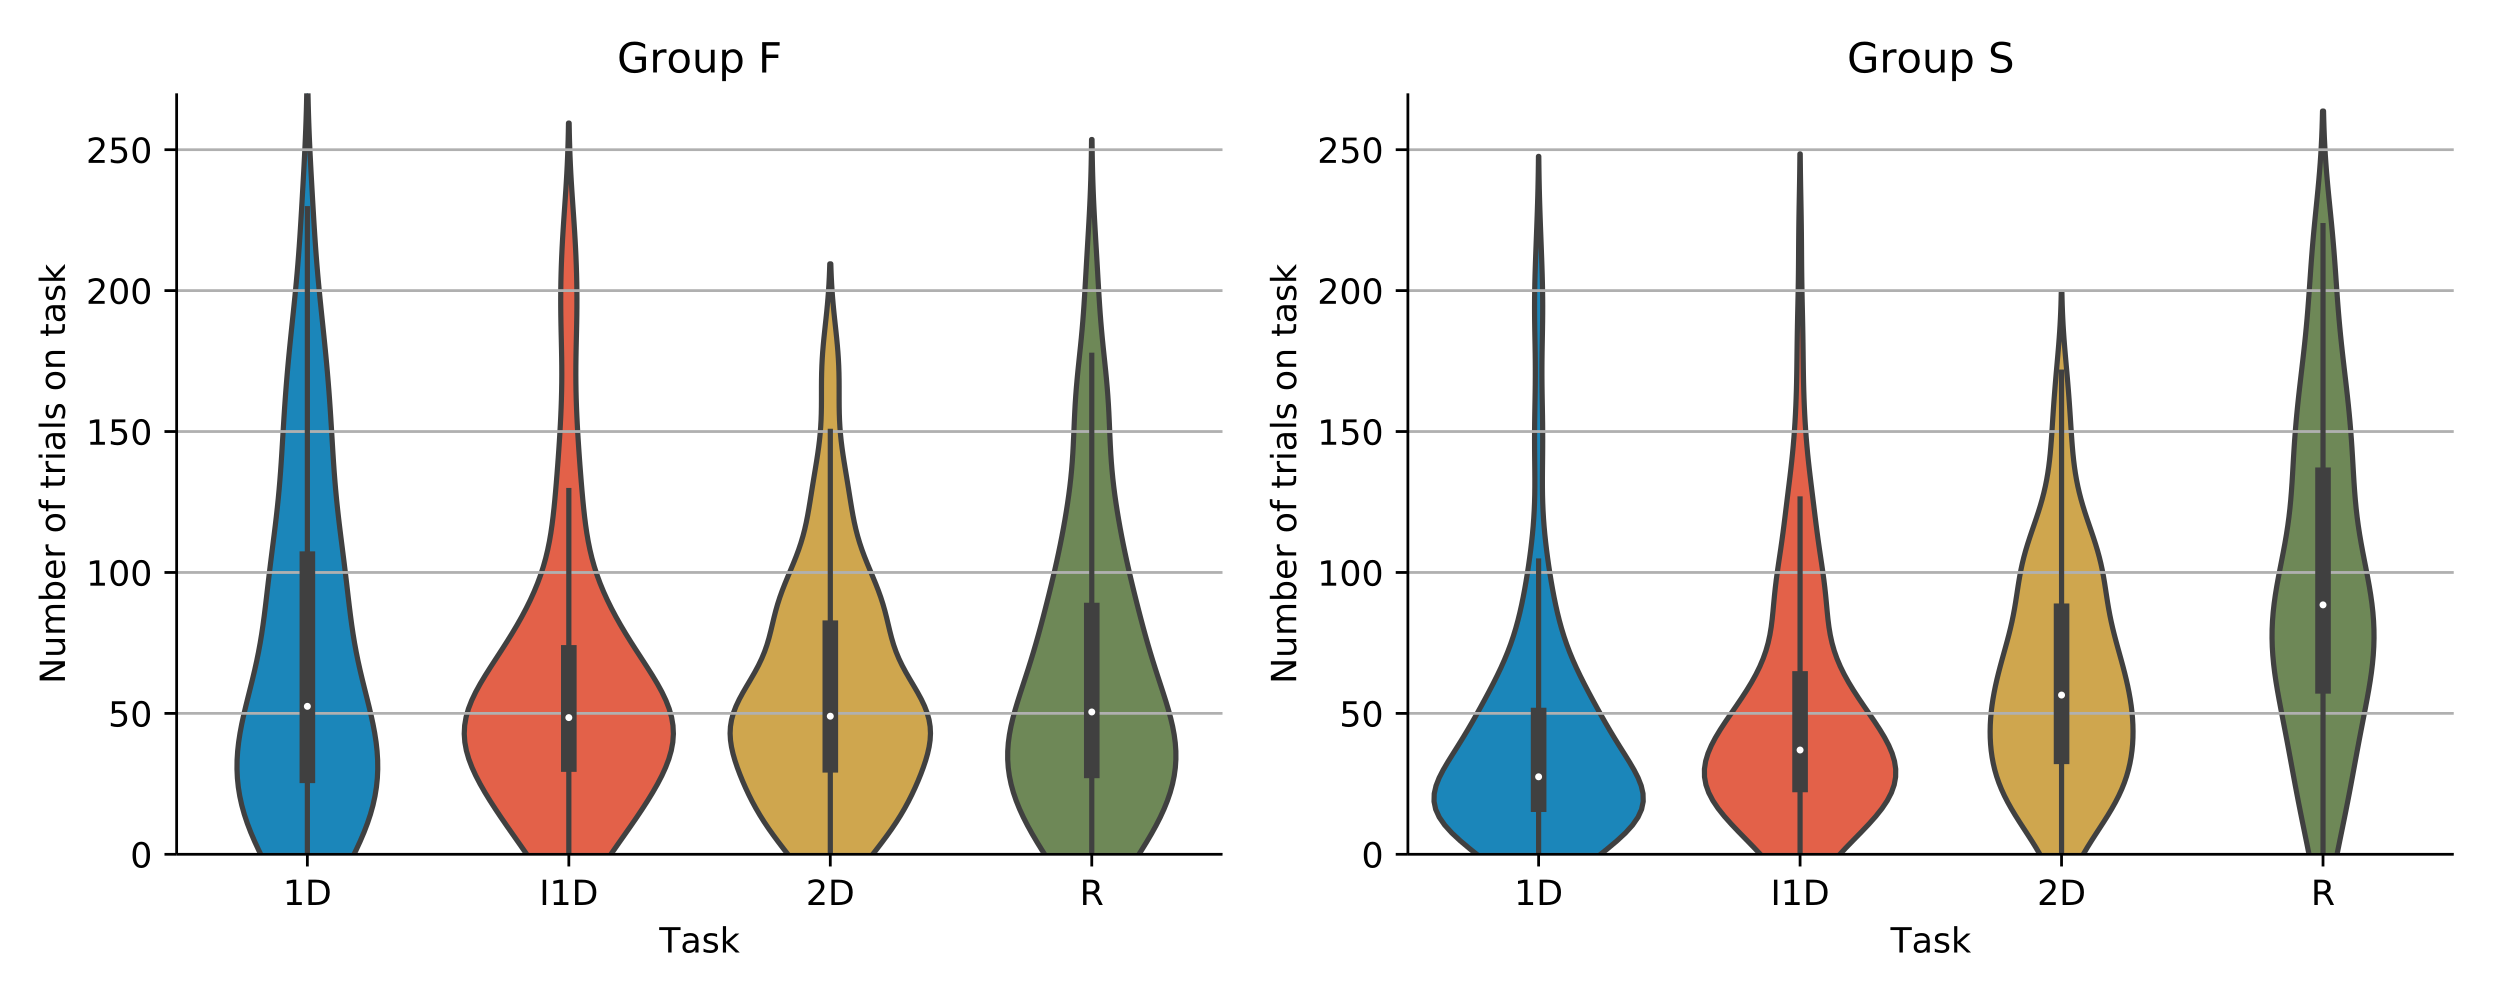 <?xml version="1.0" encoding="UTF-8"?>
<!DOCTYPE svg  PUBLIC '-//W3C//DTD SVG 1.1//EN'  'http://www.w3.org/Graphics/SVG/1.1/DTD/svg11.dtd'>
<!-- Created with matplotlib (http://matplotlib.org/) -->
<svg width="720pt" height="288pt" version="1.1" viewBox="0 0 720 288" xmlns="http://www.w3.org/2000/svg" xmlns:xlink="http://www.w3.org/1999/xlink">
 <defs>
  <style type="text/css">*{stroke-linecap:butt;stroke-linejoin:round;}</style>
 </defs>
 <g id="figure_1">
  <g id="patch_1">
   <path d="m0 288h720v-288h-720z" fill="#fff"/>
  </g>
  <g id="axes_1">
   <g id="patch_2">
    <path d="m50.87 246.04h301.21v-219.16h-301.21z" fill="#fff"/>
   </g>
   <g id="PolyCollection_1">
    <defs>
     <path id="m4171626a55" d="m89.394-6.753h-1.746l-0.322-2.597-0.41-2.597-0.509-2.597-0.619-2.597-0.736-2.597-0.856-2.597-0.973-2.597-1.082-2.597-1.175-2.597-1.249-2.597-1.298-2.597-1.318-2.597-1.309-2.597-1.269-2.597-1.201-2.597-1.109-2.597-0.995-2.597-0.865-2.597-0.723-2.597-0.573-2.597-0.42-2.597-0.267-2.597-0.117-2.597 0.027-2.597 0.163-2.597 0.287-2.597 0.397-2.597 0.489-2.597 0.563-2.597 0.615-2.597 0.645-2.597 0.654-2.597 0.643-2.597 0.616-2.597 0.576-2.597 0.528-2.597 0.478-2.597 0.428-2.597 0.385-2.597 0.349-2.597 0.324-2.597 0.309-2.597 0.303-2.597 0.305-2.597 0.311-2.597 0.319-2.597 0.326-2.597 0.329-2.597 0.328-2.597 0.321-2.597 0.307-2.597 0.289-2.597 0.268-2.597 0.244-2.597 0.221-2.597 0.2-2.597 0.182-2.597 0.168-2.597 0.159-2.597 0.156-2.597 0.157-2.597 0.162-2.597 0.17-2.597 0.18-2.597 0.193-2.597 0.206-2.597 0.219-2.597 0.232-2.597 0.244-2.597 0.255-2.597 0.263-2.597 0.269-2.597 0.271-2.597 0.271-2.597 0.266-2.597 0.258-2.597 0.247-2.597 0.234-2.597 0.219-2.597 0.204-2.597 0.191-2.597 0.178-2.597 0.168-2.597 0.161-2.597 0.155-2.597 0.152-2.597 0.149-2.597 0.147-2.597 0.144-2.597 0.14-2.597 0.134-2.597 0.126-2.597 0.116-2.597 0.105-2.597 0.093-2.597 0.08-2.597 0.068-2.597 0.056-2.597 0.045-2.597h0.259l0.045 2.597 0.056 2.597 0.068 2.597 0.08 2.597 0.093 2.597 0.105 2.597 0.116 2.597 0.126 2.597 0.134 2.597 0.14 2.597 0.144 2.597 0.147 2.597 0.149 2.597 0.152 2.597 0.155 2.597 0.161 2.597 0.168 2.597 0.178 2.597 0.191 2.597 0.204 2.597 0.219 2.597 0.234 2.597 0.247 2.597 0.258 2.597 0.266 2.597 0.271 2.597 0.271 2.597 0.269 2.597 0.263 2.597 0.255 2.597 0.244 2.597 0.232 2.597 0.219 2.597 0.206 2.597 0.193 2.597 0.18 2.597 0.17 2.597 0.162 2.597 0.157 2.597 0.156 2.597 0.159 2.597 0.168 2.597 0.182 2.597 0.2 2.597 0.221 2.597 0.244 2.597 0.268 2.597 0.289 2.597 0.307 2.597 0.321 2.597 0.328 2.597 0.329 2.597 0.326 2.597 0.319 2.597 0.311 2.597 0.305 2.597 0.303 2.597 0.309 2.597 0.324 2.597 0.349 2.597 0.385 2.597 0.428 2.597 0.478 2.597 0.528 2.597 0.576 2.597 0.616 2.597 0.643 2.597 0.654 2.597 0.645 2.597 0.615 2.597 0.563 2.597 0.489 2.597 0.397 2.597 0.287 2.597 0.163 2.597 0.027 2.597-0.117 2.597-0.267 2.597-0.42 2.597-0.573 2.597-0.723 2.597-0.865 2.597-0.995 2.597-1.109 2.597-1.201 2.597-1.269 2.597-1.309 2.597-1.318 2.597-1.298 2.597-1.249 2.597-1.175 2.597-1.082 2.597-0.973 2.597-0.856 2.597-0.736 2.597-0.619 2.597-0.509 2.597-0.41 2.597-0.322 2.597z" stroke="#404040" stroke-width="1.5"/>
    </defs>
    <g clip-path="url(#pb8ffdb7cc1)">
     <use y="288" fill="#1b86ba" stroke="#404040" stroke-width="1.5" xlink:href="#m4171626a55"/>
    </g>
   </g>
   <g id="PolyCollection_2">
    <defs>
     <path id="m201face6f2" d="m164.5-13.988h-1.35l-0.302-2.41-0.402-2.41-0.519-2.41-0.653-2.41-0.8-2.41-0.953-2.41-1.107-2.41-1.253-2.41-1.386-2.41-1.498-2.41-1.586-2.41-1.648-2.41-1.684-2.41-1.696-2.41-1.687-2.41-1.659-2.41-1.615-2.41-1.555-2.41-1.478-2.41-1.38-2.41-1.256-2.41-1.102-2.41-0.916-2.41-0.696-2.41-0.445-2.41-0.17-2.41 0.118-2.41 0.408-2.41 0.685-2.41 0.936-2.41 1.151-2.41 1.323-2.41 1.448-2.41 1.527-2.41 1.565-2.41 1.568-2.41 1.542-2.41 1.496-2.41 1.433-2.41 1.36-2.41 1.278-2.41 1.188-2.41 1.093-2.41 0.992-2.41 0.887-2.41 0.781-2.41 0.677-2.41 0.579-2.41 0.49-2.41 0.413-2.41 0.35-2.41 0.3-2.41 0.263-2.41 0.237-2.41 0.218-2.41 0.205-2.41 0.195-2.41 0.187-2.41 0.178-2.41 0.169-2.41 0.159-2.41 0.147-2.41 0.134-2.41 0.119-2.41 0.102-2.41 0.082-2.41 0.06-2.41 0.037-2.41 0.013-2.41-0.01-2.41-0.029-2.41-0.044-2.41-0.053-2.41-0.055-2.41-0.05-2.41-0.04-2.41-0.025-2.41-0.006-2.41 0.014-2.41 0.035-2.41 0.056-2.41 0.076-2.41 0.095-2.41 0.113-2.41 0.129-2.41 0.143-2.41 0.154-2.41 0.162-2.41 0.166-2.41 0.165-2.41 0.16-2.41 0.151-2.41 0.138-2.41 0.122-2.41 0.105-2.41 0.087-2.41 0.071-2.41 0.055-2.41 0.042-2.41h0.191l0.042 2.41 0.055 2.41 0.071 2.41 0.087 2.41 0.105 2.41 0.122 2.41 0.138 2.41 0.151 2.41 0.16 2.41 0.165 2.41 0.166 2.41 0.162 2.41 0.154 2.41 0.143 2.41 0.129 2.41 0.113 2.41 0.095 2.41 0.076 2.41 0.056 2.41 0.035 2.41 0.014 2.41-0.006 2.41-0.025 2.41-0.04 2.41-0.05 2.41-0.055 2.41-0.053 2.41-0.044 2.41-0.029 2.41-0.01 2.41 0.013 2.41 0.037 2.41 0.06 2.41 0.082 2.41 0.102 2.41 0.119 2.41 0.134 2.41 0.147 2.41 0.159 2.41 0.169 2.41 0.178 2.41 0.187 2.41 0.195 2.41 0.205 2.41 0.218 2.41 0.237 2.41 0.263 2.41 0.3 2.41 0.35 2.41 0.413 2.41 0.49 2.41 0.579 2.41 0.677 2.41 0.781 2.41 0.887 2.41 0.992 2.41 1.093 2.41 1.188 2.41 1.278 2.41 1.36 2.41 1.433 2.41 1.496 2.41 1.542 2.41 1.568 2.41 1.565 2.41 1.527 2.41 1.448 2.41 1.323 2.41 1.151 2.41 0.936 2.41 0.685 2.41 0.408 2.41 0.118 2.41-0.17 2.41-0.445 2.41-0.696 2.41-0.916 2.41-1.102 2.41-1.256 2.41-1.38 2.41-1.478 2.41-1.555 2.41-1.615 2.41-1.659 2.41-1.687 2.41-1.696 2.41-1.684 2.41-1.648 2.41-1.586 2.41-1.498 2.41-1.386 2.41-1.253 2.41-1.107 2.41-0.953 2.41-0.8 2.41-0.653 2.41-0.519 2.41-0.402 2.41-0.302 2.41z" stroke="#404040" stroke-width="1.5"/>
    </defs>
    <g clip-path="url(#pb8ffdb7cc1)">
     <use y="288" fill="#e36149" stroke="#404040" stroke-width="1.5" xlink:href="#m201face6f2"/>
    </g>
   </g>
   <g id="PolyCollection_3">
    <defs>
     <path id="m3c172a26b2" d="m239.81-17.993h-1.361l-0.29-1.96-0.382-1.96-0.49-1.96-0.612-1.96-0.746-1.96-0.886-1.96-1.027-1.96-1.16-1.96-1.28-1.96-1.38-1.96-1.454-1.96-1.498-1.96-1.513-1.96-1.498-1.96-1.456-1.96-1.394-1.96-1.317-1.96-1.232-1.96-1.146-1.96-1.062-1.96-0.986-1.96-0.918-1.96-0.856-1.96-0.797-1.96-0.734-1.96-0.658-1.96-0.563-1.96-0.442-1.96-0.291-1.96-0.109-1.96 0.097-1.96 0.318-1.96 0.541-1.96 0.75-1.96 0.927-1.96 1.061-1.96 1.14-1.96 1.162-1.96 1.128-1.96 1.049-1.96 0.937-1.96 0.811-1.96 0.687-1.96 0.581-1.96 0.506-1.96 0.468-1.96 0.468-1.96 0.501-1.96 0.559-1.96 0.631-1.96 0.703-1.96 0.765-1.96 0.808-1.96 0.825-1.96 0.816-1.96 0.781-1.96 0.726-1.96 0.657-1.96 0.582-1.96 0.508-1.96 0.442-1.96 0.388-1.96 0.349-1.96 0.325-1.96 0.314-1.96 0.313-1.96 0.318-1.96 0.323-1.96 0.324-1.96 0.318-1.96 0.302-1.96 0.277-1.96 0.242-1.96 0.2-1.96 0.155-1.96 0.11-1.96 0.069-1.96 0.036-1.96 0.012-1.96 9.26e-4 -1.96 0.002-1.96 0.014-1.96 0.036-1.96 0.065-1.96 0.098-1.96 0.131-1.96 0.162-1.96 0.186-1.96 0.204-1.96 0.212-1.96 0.212-1.96 0.204-1.96 0.189-1.96 0.17-1.96 0.147-1.96 0.124-1.96 0.101-1.96 0.08-1.96 0.062-1.96h0.297l0.062 1.96 0.08 1.96 0.101 1.96 0.124 1.96 0.147 1.96 0.17 1.96 0.189 1.96 0.204 1.96 0.212 1.96 0.212 1.96 0.204 1.96 0.186 1.96 0.162 1.96 0.131 1.96 0.098 1.96 0.065 1.96 0.036 1.96 0.014 1.96 0.002 1.96 9.26e-4 1.96 0.012 1.96 0.036 1.96 0.069 1.96 0.11 1.96 0.155 1.96 0.2 1.96 0.242 1.96 0.277 1.96 0.302 1.96 0.318 1.96 0.324 1.96 0.323 1.96 0.318 1.96 0.313 1.96 0.314 1.96 0.325 1.96 0.349 1.96 0.388 1.96 0.442 1.96 0.508 1.96 0.582 1.96 0.657 1.96 0.726 1.96 0.781 1.96 0.816 1.96 0.825 1.96 0.808 1.96 0.765 1.96 0.703 1.96 0.631 1.96 0.559 1.96 0.501 1.96 0.468 1.96 0.468 1.96 0.506 1.96 0.581 1.96 0.687 1.96 0.811 1.96 0.937 1.96 1.049 1.96 1.128 1.96 1.162 1.96 1.14 1.96 1.061 1.96 0.927 1.96 0.75 1.96 0.541 1.96 0.318 1.96 0.097 1.96-0.109 1.96-0.291 1.96-0.442 1.96-0.563 1.96-0.658 1.96-0.734 1.96-0.797 1.96-0.856 1.96-0.918 1.96-0.986 1.96-1.062 1.96-1.146 1.96-1.232 1.96-1.317 1.96-1.394 1.96-1.456 1.96-1.498 1.96-1.513 1.96-1.498 1.96-1.454 1.96-1.38 1.96-1.28 1.96-1.16 1.96-1.027 1.96-0.886 1.96-0.746 1.96-0.612 1.96-0.49 1.96-0.382 1.96-0.29 1.96z" stroke="#404040" stroke-width="1.5"/>
    </defs>
    <g clip-path="url(#pb8ffdb7cc1)">
     <use y="288" fill="#cfa64e" stroke="#404040" stroke-width="1.5" xlink:href="#m3c172a26b2"/>
    </g>
   </g>
   <g id="PolyCollection_4">
    <defs>
     <path id="me5f591a89c" d="m315.28-12.152h-1.708l-0.345-2.381-0.446-2.381-0.563-2.381-0.693-2.381-0.831-2.381-0.971-2.381-1.108-2.381-1.234-2.381-1.342-2.381-1.425-2.381-1.481-2.381-1.506-2.381-1.501-2.381-1.466-2.381-1.404-2.381-1.319-2.381-1.215-2.381-1.094-2.381-0.96-2.381-0.813-2.381-0.658-2.381-0.495-2.381-0.327-2.381-0.158-2.381 0.008-2.381 0.168-2.381 0.316-2.381 0.447-2.381 0.559-2.381 0.648-2.381 0.713-2.381 0.756-2.381 0.777-2.381 0.78-2.381 0.769-2.381 0.749-2.381 0.724-2.381 0.698-2.381 0.673-2.381 0.652-2.381 0.634-2.381 0.62-2.381 0.608-2.381 0.596-2.381 0.583-2.381 0.569-2.381 0.552-2.381 0.534-2.381 0.513-2.381 0.492-2.381 0.47-2.381 0.447-2.381 0.423-2.381 0.398-2.381 0.37-2.381 0.34-2.381 0.306-2.381 0.27-2.381 0.232-2.381 0.194-2.381 0.16-2.381 0.132-2.381 0.111-2.381 0.101-2.381 0.102-2.381 0.113-2.381 0.132-2.381 0.157-2.381 0.184-2.381 0.21-2.381 0.231-2.381 0.245-2.381 0.25-2.381 0.247-2.381 0.237-2.381 0.221-2.381 0.203-2.381 0.184-2.381 0.167-2.381 0.153-2.381 0.143-2.381 0.138-2.381 0.137-2.381 0.137-2.381 0.139-2.381 0.141-2.381 0.142-2.381 0.14-2.381 0.135-2.381 0.128-2.381 0.119-2.381 0.108-2.381 0.095-2.381 0.082-2.381 0.069-2.381 0.057-2.381 0.046-2.381 0.036-2.381 0.028-2.381h0.135l0.028 2.381 0.036 2.381 0.046 2.381 0.057 2.381 0.069 2.381 0.082 2.381 0.095 2.381 0.108 2.381 0.119 2.381 0.128 2.381 0.135 2.381 0.14 2.381 0.142 2.381 0.141 2.381 0.139 2.381 0.137 2.381 0.137 2.381 0.138 2.381 0.143 2.381 0.153 2.381 0.167 2.381 0.184 2.381 0.203 2.381 0.221 2.381 0.237 2.381 0.247 2.381 0.25 2.381 0.245 2.381 0.231 2.381 0.21 2.381 0.184 2.381 0.157 2.381 0.132 2.381 0.113 2.381 0.102 2.381 0.101 2.381 0.111 2.381 0.132 2.381 0.16 2.381 0.194 2.381 0.232 2.381 0.27 2.381 0.306 2.381 0.34 2.381 0.37 2.381 0.398 2.381 0.423 2.381 0.447 2.381 0.47 2.381 0.492 2.381 0.513 2.381 0.534 2.381 0.552 2.381 0.569 2.381 0.583 2.381 0.596 2.381 0.608 2.381 0.62 2.381 0.634 2.381 0.652 2.381 0.673 2.381 0.698 2.381 0.724 2.381 0.749 2.381 0.769 2.381 0.78 2.381 0.777 2.381 0.756 2.381 0.713 2.381 0.648 2.381 0.559 2.381 0.447 2.381 0.316 2.381 0.168 2.381 0.008 2.381-0.158 2.381-0.327 2.381-0.495 2.381-0.658 2.381-0.813 2.381-0.96 2.381-1.094 2.381-1.215 2.381-1.319 2.381-1.404 2.381-1.466 2.381-1.501 2.381-1.506 2.381-1.481 2.381-1.425 2.381-1.342 2.381-1.234 2.381-1.108 2.381-0.971 2.381-0.831 2.381-0.693 2.381-0.563 2.381-0.446 2.381-0.345 2.381z" stroke="#404040" stroke-width="1.5"/>
    </defs>
    <g clip-path="url(#pb8ffdb7cc1)">
     <use y="288" fill="#6e8857" stroke="#404040" stroke-width="1.5" xlink:href="#me5f591a89c"/>
    </g>
   </g>
   <g id="matplotlib.axis_1">
    <g id="xtick_1">
     <g id="line2d_1">
      <defs>
       <path id="mf5dca4b5ab" d="m0 0v3.5" stroke="#000" stroke-width=".8"/>
      </defs>
      <use x="88.521" y="246.04" stroke="#000000" stroke-width=".8" xlink:href="#mf5dca4b5ab"/>
     </g>
     <g id="text_1"><!-- 1D -->
      <defs>
       <path id="DejaVuSans-31" d="m12.406 8.297h16.109v55.625l-17.531-3.516v8.984l17.438 3.516h9.859v-64.609h16.109v-8.297h-41.984z"/>
       <path id="DejaVuSans-44" d="m19.672 64.797v-56.688h11.922q15.094 0 22.094 6.828 7 6.844 7 21.594 0 14.641-7 21.453t-22.094 6.812zm-9.859 8.109h20.266q21.188 0 31.094-8.812 9.922-8.812 9.922-27.562 0-18.859-9.969-27.703-9.953-8.828-31.047-8.828h-20.266z"/>
      </defs>
      <g transform="translate(81.49 260.64) scale(.1 -.1)">
       <use xlink:href="#DejaVuSans-31"/>
       <use x="63.623" xlink:href="#DejaVuSans-44"/>
      </g>
     </g>
    </g>
    <g id="xtick_2">
     <g id="line2d_2">
      <use x="163.824" y="246.04" stroke="#000000" stroke-width=".8" xlink:href="#mf5dca4b5ab"/>
     </g>
     <g id="text_2"><!-- I1D -->
      <defs>
       <path id="DejaVuSans-49" d="m9.812 72.906h9.859v-72.906h-9.859z"/>
      </defs>
      <g transform="translate(155.32 260.64) scale(.1 -.1)">
       <use xlink:href="#DejaVuSans-49"/>
       <use x="29.492" xlink:href="#DejaVuSans-31"/>
       <use x="93.115" xlink:href="#DejaVuSans-44"/>
      </g>
     </g>
    </g>
    <g id="xtick_3">
     <g id="line2d_3">
      <use x="239.126" y="246.04" stroke="#000000" stroke-width=".8" xlink:href="#mf5dca4b5ab"/>
     </g>
     <g id="text_3"><!-- 2D -->
      <defs>
       <path id="DejaVuSans-32" d="m19.188 8.297h34.422v-8.297h-46.281v8.297q5.609 5.812 15.297 15.594 9.703 9.797 12.188 12.641 4.734 5.312 6.609 9 1.891 3.688 1.891 7.25 0 5.812-4.078 9.469-4.078 3.672-10.625 3.672-4.641 0-9.797-1.609-5.141-1.609-11-4.891v9.969q5.953 2.391 11.125 3.609 5.188 1.219 9.484 1.219 11.328 0 18.062-5.672 6.734-5.656 6.734-15.125 0-4.5-1.688-8.531-1.672-4.016-6.125-9.484-1.219-1.422-7.766-8.188-6.531-6.766-18.453-18.922z"/>
      </defs>
      <g transform="translate(232.1 260.64) scale(.1 -.1)">
       <use xlink:href="#DejaVuSans-32"/>
       <use x="63.623" xlink:href="#DejaVuSans-44"/>
      </g>
     </g>
    </g>
    <g id="xtick_4">
     <g id="line2d_4">
      <use x="314.429" y="246.04" stroke="#000000" stroke-width=".8" xlink:href="#mf5dca4b5ab"/>
     </g>
     <g id="text_4"><!-- R -->
      <defs>
       <path id="DejaVuSans-52" d="m44.391 34.188q3.172-1.078 6.172-4.594t6.031-9.672l10.016-19.922h-10.609l-9.312 18.703q-3.625 7.328-7.016 9.719t-9.25 2.391h-10.75v-30.812h-9.859v72.906h22.266q12.5 0 18.656-5.234 6.156-5.219 6.156-15.766 0-6.891-3.203-11.438-3.203-4.531-9.297-6.281zm-24.719 30.609v-25.875h12.406q7.125 0 10.766 3.297t3.641 9.688-3.641 9.641-10.766 3.25z"/>
      </defs>
      <g transform="translate(310.95 260.64) scale(.1 -.1)">
       <use xlink:href="#DejaVuSans-52"/>
      </g>
     </g>
    </g>
    <g id="text_5"><!-- Task -->
     <defs>
      <path id="DejaVuSans-54" d="m-0.297 72.906h61.672v-8.312h-25.875v-64.594h-9.906v64.594h-25.891z"/>
      <path id="DejaVuSans-61" d="m34.281 27.484q-10.891 0-15.094-2.484t-4.203-8.5q0-4.781 3.156-7.594 3.156-2.797 8.562-2.797 7.484 0 12 5.297t4.516 14.078v2zm17.922 3.719v-31.203h-8.984v8.297q-3.078-4.969-7.672-7.344t-11.234-2.375q-8.391 0-13.359 4.719-4.953 4.719-4.953 12.625 0 9.219 6.172 13.906 6.188 4.688 18.438 4.688h12.609v0.891q0 6.203-4.078 9.594t-11.453 3.391q-4.688 0-9.141-1.125-4.438-1.125-8.531-3.375v8.312q4.922 1.906 9.562 2.844 4.641 0.953 9.031 0.953 11.875 0 17.734-6.156 5.859-6.141 5.859-18.641z"/>
      <path id="DejaVuSans-73" d="m44.281 53.078v-8.5q-3.797 1.953-7.906 2.922-4.094 0.984-8.5 0.984-6.688 0-10.031-2.047t-3.344-6.156q0-3.125 2.391-4.906t9.625-3.391l3.078-0.688q9.562-2.047 13.594-5.781t4.031-10.422q0-7.625-6.031-12.078-6.031-4.438-16.578-4.438-4.391 0-9.156 0.859t-10.031 2.562v9.281q4.984-2.594 9.812-3.891 4.828-1.281 9.578-1.281 6.344 0 9.75 2.172 3.422 2.172 3.422 6.125 0 3.656-2.469 5.609-2.453 1.953-10.812 3.766l-3.125 0.734q-8.344 1.75-12.062 5.391-3.703 3.641-3.703 9.984 0 7.719 5.469 11.906 5.469 4.203 15.531 4.203 4.969 0 9.359-0.734 4.406-0.719 8.109-2.188z"/>
      <path id="DejaVuSans-6b" d="m9.078 75.984h9.031v-44.875l26.812 23.578h11.469l-29-25.578 30.234-29.109h-11.719l-27.797 26.703v-26.703h-9.031z"/>
     </defs>
     <g transform="translate(189.87 274.32) scale(.1 -.1)">
      <use xlink:href="#DejaVuSans-54"/>
      <use x="60.834" xlink:href="#DejaVuSans-61"/>
      <use x="122.113" xlink:href="#DejaVuSans-73"/>
      <use x="174.213" xlink:href="#DejaVuSans-6b"/>
     </g>
    </g>
   </g>
   <g id="matplotlib.axis_2">
    <g id="ytick_1">
     <g id="line2d_5">
      <path d="m50.87 246.04h301.21" clip-path="url(#pb8ffdb7cc1)" fill="none" stroke="#b0b0b0" stroke-linecap="square" stroke-width=".8"/>
     </g>
     <g id="line2d_6">
      <defs>
       <path id="m88d2200ba4" d="m0 0h-3.5" stroke="#000" stroke-width=".8"/>
      </defs>
      <use x="50.87" y="246.04" stroke="#000000" stroke-width=".8" xlink:href="#m88d2200ba4"/>
     </g>
     <g id="text_6"><!-- 0 -->
      <defs>
       <path id="DejaVuSans-30" d="m31.781 66.406q-7.609 0-11.453-7.5-3.828-7.484-3.828-22.531 0-14.984 3.828-22.484 3.844-7.5 11.453-7.5 7.672 0 11.5 7.5 3.844 7.5 3.844 22.484 0 15.047-3.844 22.531-3.828 7.5-11.5 7.5zm0 7.812q12.266 0 18.734-9.703 6.469-9.688 6.469-28.141 0-18.406-6.469-28.109-6.469-9.688-18.734-9.688-12.25 0-18.719 9.688-6.469 9.703-6.469 28.109 0 18.453 6.469 28.141 6.469 9.703 18.719 9.703z"/>
      </defs>
      <g transform="translate(37.508 249.84) scale(.1 -.1)">
       <use xlink:href="#DejaVuSans-30"/>
      </g>
     </g>
    </g>
    <g id="ytick_2">
     <g id="line2d_7">
      <path d="m50.87 205.45h301.21" clip-path="url(#pb8ffdb7cc1)" fill="none" stroke="#b0b0b0" stroke-linecap="square" stroke-width=".8"/>
     </g>
     <g id="line2d_8">
      <use x="50.87" y="205.455" stroke="#000000" stroke-width=".8" xlink:href="#m88d2200ba4"/>
     </g>
     <g id="text_7"><!-- 50 -->
      <defs>
       <path id="DejaVuSans-35" d="m10.797 72.906h38.719v-8.312h-29.688v-17.859q2.141 0.734 4.281 1.094 2.156 0.359 4.312 0.359 12.203 0 19.328-6.688 7.141-6.688 7.141-18.109 0-11.766-7.328-18.297-7.328-6.516-20.656-6.516-4.594 0-9.359 0.781-4.75 0.781-9.828 2.344v9.922q4.391-2.391 9.078-3.562t9.906-1.172q8.453 0 13.375 4.438 4.938 4.438 4.938 12.062 0 7.609-4.938 12.047-4.922 4.453-13.375 4.453-3.953 0-7.891-0.875-3.922-0.875-8.016-2.734z"/>
      </defs>
      <g transform="translate(31.145 209.25) scale(.1 -.1)">
       <use xlink:href="#DejaVuSans-35"/>
       <use x="63.623" xlink:href="#DejaVuSans-30"/>
      </g>
     </g>
    </g>
    <g id="ytick_3">
     <g id="line2d_9">
      <path d="m50.87 164.87h301.21" clip-path="url(#pb8ffdb7cc1)" fill="none" stroke="#b0b0b0" stroke-linecap="square" stroke-width=".8"/>
     </g>
     <g id="line2d_10">
      <use x="50.87" y="164.87" stroke="#000000" stroke-width=".8" xlink:href="#m88d2200ba4"/>
     </g>
     <g id="text_8"><!-- 100 -->
      <g transform="translate(24.782 168.67) scale(.1 -.1)">
       <use xlink:href="#DejaVuSans-31"/>
       <use x="63.623" xlink:href="#DejaVuSans-30"/>
       <use x="127.246" xlink:href="#DejaVuSans-30"/>
      </g>
     </g>
    </g>
    <g id="ytick_4">
     <g id="line2d_11">
      <path d="m50.87 124.28h301.21" clip-path="url(#pb8ffdb7cc1)" fill="none" stroke="#b0b0b0" stroke-linecap="square" stroke-width=".8"/>
     </g>
     <g id="line2d_12">
      <use x="50.87" y="124.284" stroke="#000000" stroke-width=".8" xlink:href="#m88d2200ba4"/>
     </g>
     <g id="text_9"><!-- 150 -->
      <g transform="translate(24.782 128.08) scale(.1 -.1)">
       <use xlink:href="#DejaVuSans-31"/>
       <use x="63.623" xlink:href="#DejaVuSans-35"/>
       <use x="127.246" xlink:href="#DejaVuSans-30"/>
      </g>
     </g>
    </g>
    <g id="ytick_5">
     <g id="line2d_13">
      <path d="m50.87 83.699h301.21" clip-path="url(#pb8ffdb7cc1)" fill="none" stroke="#b0b0b0" stroke-linecap="square" stroke-width=".8"/>
     </g>
     <g id="line2d_14">
      <use x="50.87" y="83.699" stroke="#000000" stroke-width=".8" xlink:href="#m88d2200ba4"/>
     </g>
     <g id="text_10"><!-- 200 -->
      <g transform="translate(24.782 87.498) scale(.1 -.1)">
       <use xlink:href="#DejaVuSans-32"/>
       <use x="63.623" xlink:href="#DejaVuSans-30"/>
       <use x="127.246" xlink:href="#DejaVuSans-30"/>
      </g>
     </g>
    </g>
    <g id="ytick_6">
     <g id="line2d_15">
      <path d="m50.87 43.114h301.21" clip-path="url(#pb8ffdb7cc1)" fill="none" stroke="#b0b0b0" stroke-linecap="square" stroke-width=".8"/>
     </g>
     <g id="line2d_16">
      <use x="50.87" y="43.114" stroke="#000000" stroke-width=".8" xlink:href="#m88d2200ba4"/>
     </g>
     <g id="text_11"><!-- 250 -->
      <g transform="translate(24.782 46.913) scale(.1 -.1)">
       <use xlink:href="#DejaVuSans-32"/>
       <use x="63.623" xlink:href="#DejaVuSans-35"/>
       <use x="127.246" xlink:href="#DejaVuSans-30"/>
      </g>
     </g>
    </g>
    <g id="text_12"><!-- Number of trials on task -->
     <defs>
      <path id="DejaVuSans-4e" d="m9.812 72.906h13.281l32.328-60.984v60.984h9.562v-72.906h-13.281l-32.312 60.984v-60.984h-9.578z"/>
      <path id="DejaVuSans-75" d="m8.5 21.578v33.109h8.984v-32.766q0-7.766 3.016-11.656 3.031-3.875 9.094-3.875 7.266 0 11.484 4.641 4.234 4.641 4.234 12.656v31h8.984v-54.688h-8.984v8.406q-3.266-4.984-7.594-7.406-4.312-2.422-10.031-2.422-9.422 0-14.312 5.859-4.875 5.859-4.875 17.141zm22.609 34.422z"/>
      <path id="DejaVuSans-6d" d="m52 44.188q3.375 6.062 8.062 8.938t11.031 2.875q8.547 0 13.188-5.984 4.641-5.969 4.641-17v-33.016h-9.031v32.719q0 7.859-2.797 11.656-2.781 3.812-8.484 3.812-6.984 0-11.047-4.641-4.047-4.625-4.047-12.641v-30.906h-9.031v32.719q0 7.906-2.781 11.688t-8.594 3.781q-6.891 0-10.953-4.656-4.047-4.656-4.047-12.625v-30.906h-9.031v54.688h9.031v-8.5q3.078 5.031 7.375 7.422t10.203 2.391q5.969 0 10.141-3.031 4.172-3.016 6.172-8.781z"/>
      <path id="DejaVuSans-62" d="m48.688 27.297q0 9.906-4.078 15.547t-11.203 5.641q-7.141 0-11.219-5.641t-4.078-15.547 4.078-15.547 11.219-5.641q7.125 0 11.203 5.641t4.078 15.547zm-30.578 19.094q2.844 4.875 7.156 7.234 4.328 2.375 10.328 2.375 9.969 0 16.188-7.906 6.234-7.906 6.234-20.797t-6.234-20.812q-6.219-7.906-16.188-7.906-6 0-10.328 2.375-4.312 2.375-7.156 7.25v-8.203h-9.031v75.984h9.031z"/>
      <path id="DejaVuSans-65" d="m56.203 29.594v-4.391h-41.312q0.594-9.281 5.594-14.141t13.938-4.859q5.172 0 10.031 1.266t9.656 3.812v-8.5q-4.844-2.047-9.922-3.125t-10.297-1.078q-13.094 0-20.734 7.609-7.641 7.625-7.641 20.625 0 13.422 7.25 21.297 7.25 7.891 19.562 7.891 11.031 0 17.453-7.109 6.422-7.094 6.422-19.297zm-8.984 2.641q-0.094 7.359-4.125 11.75-4.031 4.406-10.672 4.406-7.516 0-12.031-4.25t-5.203-11.969z"/>
      <path id="DejaVuSans-72" d="m41.109 46.297q-1.516 0.875-3.297 1.281-1.781 0.422-3.922 0.422-7.625 0-11.703-4.953t-4.078-14.234v-28.812h-9.031v54.688h9.031v-8.5q2.844 4.984 7.375 7.391 4.547 2.422 11.047 2.422 0.922 0 2.047-0.125 1.125-0.109 2.484-0.359z"/>
      <path id="DejaVuSans-6f" d="m30.609 48.391q-7.219 0-11.422-5.641t-4.203-15.453 4.172-15.453q4.188-5.641 11.453-5.641 7.188 0 11.375 5.656 4.203 5.672 4.203 15.438 0 9.719-4.203 15.406-4.188 5.688-11.375 5.688zm0 7.609q11.719 0 18.406-7.625 6.703-7.609 6.703-21.078 0-13.422-6.703-21.078-6.688-7.641-18.406-7.641-11.766 0-18.438 7.641-6.656 7.656-6.656 21.078 0 13.469 6.656 21.078 6.672 7.625 18.438 7.625z"/>
      <path id="DejaVuSans-66" d="m37.109 75.984v-7.484h-8.594q-4.828 0-6.719-1.953-1.875-1.953-1.875-7.031v-4.828h14.797v-6.984h-14.797v-47.703h-9.031v47.703h-8.594v6.984h8.594v3.812q0 9.125 4.25 13.297 4.25 4.188 13.469 4.188z"/>
      <path id="DejaVuSans-74" d="m18.312 70.219v-15.531h18.5v-6.984h-18.5v-29.688q0-6.688 1.828-8.594t7.453-1.906h9.219v-7.516h-9.219q-10.406 0-14.359 3.875-3.953 3.891-3.953 14.141v29.688h-6.594v6.984h6.594v15.531z"/>
      <path id="DejaVuSans-69" d="m9.422 54.688h8.984v-54.688h-8.984zm0 21.297h8.984v-11.391h-8.984z"/>
      <path id="DejaVuSans-6c" d="m9.422 75.984h8.984v-75.984h-8.984z"/>
      <path id="DejaVuSans-6e" d="m54.891 33.016v-33.016h-8.984v32.719q0 7.766-3.031 11.609-3.031 3.859-9.078 3.859-7.281 0-11.484-4.641-4.203-4.625-4.203-12.641v-30.906h-9.031v54.688h9.031v-8.5q3.234 4.938 7.594 7.375 4.375 2.438 10.094 2.438 9.422 0 14.25-5.828 4.844-5.828 4.844-17.156z"/>
     </defs>
     <g transform="translate(18.703 196.94) rotate(-90) scale(.1 -.1)">
      <use xlink:href="#DejaVuSans-4e"/>
      <use x="74.805" xlink:href="#DejaVuSans-75"/>
      <use x="138.184" xlink:href="#DejaVuSans-6d"/>
      <use x="235.596" xlink:href="#DejaVuSans-62"/>
      <use x="299.072" xlink:href="#DejaVuSans-65"/>
      <use x="360.596" xlink:href="#DejaVuSans-72"/>
      <use x="401.709" xlink:href="#DejaVuSans-20"/>
      <use x="433.496" xlink:href="#DejaVuSans-6f"/>
      <use x="494.678" xlink:href="#DejaVuSans-66"/>
      <use x="529.883" xlink:href="#DejaVuSans-20"/>
      <use x="561.67" xlink:href="#DejaVuSans-74"/>
      <use x="600.879" xlink:href="#DejaVuSans-72"/>
      <use x="641.992" xlink:href="#DejaVuSans-69"/>
      <use x="669.775" xlink:href="#DejaVuSans-61"/>
      <use x="731.055" xlink:href="#DejaVuSans-6c"/>
      <use x="758.838" xlink:href="#DejaVuSans-73"/>
      <use x="810.938" xlink:href="#DejaVuSans-20"/>
      <use x="842.725" xlink:href="#DejaVuSans-6f"/>
      <use x="903.906" xlink:href="#DejaVuSans-6e"/>
      <use x="967.285" xlink:href="#DejaVuSans-20"/>
      <use x="999.072" xlink:href="#DejaVuSans-74"/>
      <use x="1038.281" xlink:href="#DejaVuSans-61"/>
      <use x="1099.561" xlink:href="#DejaVuSans-73"/>
      <use x="1151.66" xlink:href="#DejaVuSans-6b"/>
     </g>
    </g>
   </g>
   <g id="line2d_17">
    <path d="m88.521 246.04v-186.69" clip-path="url(#pb8ffdb7cc1)" fill="none" stroke="#404040" stroke-linecap="square" stroke-width="1.5"/>
   </g>
   <g id="line2d_18">
    <path d="m88.521 225.54v-66.763" clip-path="url(#pb8ffdb7cc1)" fill="none" stroke="#404040" stroke-linecap="square" stroke-width="4.5"/>
   </g>
   <g id="line2d_19">
    <path d="m163.82 246.04v-105.52" clip-path="url(#pb8ffdb7cc1)" fill="none" stroke="#404040" stroke-linecap="square" stroke-width="1.5"/>
   </g>
   <g id="line2d_20">
    <path d="m163.82 222.3v-36.527" clip-path="url(#pb8ffdb7cc1)" fill="none" stroke="#404040" stroke-linecap="square" stroke-width="4.5"/>
   </g>
   <g id="line2d_21">
    <path d="m239.13 246.04v-122.57" clip-path="url(#pb8ffdb7cc1)" fill="none" stroke="#404040" stroke-linecap="square" stroke-width="1.5"/>
   </g>
   <g id="line2d_22">
    <path d="m239.13 222.5v-43.832" clip-path="url(#pb8ffdb7cc1)" fill="none" stroke="#404040" stroke-linecap="square" stroke-width="4.5"/>
   </g>
   <g id="line2d_23">
    <path d="m314.43 246.04v-144.48" clip-path="url(#pb8ffdb7cc1)" fill="none" stroke="#404040" stroke-linecap="square" stroke-width="1.5"/>
   </g>
   <g id="line2d_24">
    <path d="m314.43 224.12v-50.529" clip-path="url(#pb8ffdb7cc1)" fill="none" stroke="#404040" stroke-linecap="square" stroke-width="4.5"/>
   </g>
   <g id="patch_3">
    <path d="m50.87 246.04v-219.16" fill="none" stroke="#000" stroke-linecap="square" stroke-width=".8"/>
   </g>
   <g id="patch_4">
    <path d="m50.87 246.04h301.21" fill="none" stroke="#000" stroke-linecap="square" stroke-width=".8"/>
   </g>
   <g id="PathCollection_1">
    <defs>
     <path id="mbeff64346b" d="m0 1.5c0.398 0 0.779-0.158 1.061-0.439 0.281-0.281 0.439-0.663 0.439-1.061s-0.158-0.779-0.439-1.061c-0.281-0.281-0.663-0.439-1.061-0.439s-0.779 0.158-1.061 0.439c-0.281 0.281-0.439 0.663-0.439 1.061s0.158 0.779 0.439 1.061c0.281 0.281 0.663 0.439 1.061 0.439z" stroke="#404040"/>
    </defs>
    <g clip-path="url(#pb8ffdb7cc1)">
     <use x="88.521" y="203.426" fill="#ffffff" stroke="#404040" xlink:href="#mbeff64346b"/>
    </g>
   </g>
   <g id="PathCollection_2">
    <g clip-path="url(#pb8ffdb7cc1)">
     <use x="163.824" y="206.672" fill="#ffffff" stroke="#404040" xlink:href="#mbeff64346b"/>
    </g>
   </g>
   <g id="PathCollection_3">
    <g clip-path="url(#pb8ffdb7cc1)">
     <use x="239.126" y="206.267" fill="#ffffff" stroke="#404040" xlink:href="#mbeff64346b"/>
    </g>
   </g>
   <g id="PathCollection_4">
    <g clip-path="url(#pb8ffdb7cc1)">
     <use x="314.429" y="205.049" fill="#ffffff" stroke="#404040" xlink:href="#mbeff64346b"/>
    </g>
   </g>
   <g id="text_13"><!-- Group F -->
    <defs>
     <path id="DejaVuSans-47" d="m59.516 10.406v19.578h-16.109v8.109h25.875v-31.312q-5.703-4.047-12.594-6.125-6.875-2.078-14.688-2.078-17.094 0-26.75 9.984-9.641 10-9.641 27.812 0 17.875 9.641 27.859 9.656 9.984 26.75 9.984 7.125 0 13.547-1.766 6.422-1.75 11.844-5.172v-10.5q-5.469 4.641-11.625 6.984t-12.938 2.344q-13.391 0-20.109-7.469-6.703-7.469-6.703-22.266 0-14.75 6.703-22.219 6.719-7.469 20.109-7.469 5.219 0 9.312 0.906 4.109 0.906 7.375 2.812z"/>
     <path id="DejaVuSans-70" d="m18.109 8.203v-29h-9.031v75.484h9.031v-8.297q2.844 4.875 7.156 7.234 4.328 2.375 10.328 2.375 9.969 0 16.188-7.906 6.234-7.906 6.234-20.797t-6.234-20.812q-6.219-7.906-16.188-7.906-6 0-10.328 2.375-4.312 2.375-7.156 7.25zm30.578 19.094q0 9.906-4.078 15.547t-11.203 5.641q-7.141 0-11.219-5.641t-4.078-15.547 4.078-15.547 11.219-5.641q7.125 0 11.203 5.641t4.078 15.547z"/>
     <path id="DejaVuSans-46" d="m9.812 72.906h41.891v-8.312h-32.031v-21.484h28.906v-8.297h-28.906v-34.812h-9.859z"/>
    </defs>
    <g transform="translate(177.72 20.88) scale(.12 -.12)">
     <use xlink:href="#DejaVuSans-47"/>
     <use x="77.49" xlink:href="#DejaVuSans-72"/>
     <use x="118.572" xlink:href="#DejaVuSans-6f"/>
     <use x="179.754" xlink:href="#DejaVuSans-75"/>
     <use x="243.133" xlink:href="#DejaVuSans-70"/>
     <use x="306.609" xlink:href="#DejaVuSans-20"/>
     <use x="338.396" xlink:href="#DejaVuSans-46"/>
    </g>
   </g>
  </g>
  <g id="axes_2">
   <g id="patch_5">
    <path d="m405.47 246.04h301.21v-219.16h-301.21z" fill="#fff"/>
   </g>
   <g id="PolyCollection_5">
    <defs>
     <path id="m6edf853149" d="m443.9-18.654h-1.548l-0.435-2.266-0.62-2.266-0.852-2.266-1.131-2.266-1.446-2.266-1.783-2.266-2.118-2.266-2.421-2.266-2.659-2.266-2.8-2.266-2.819-2.266-2.7-2.266-2.44-2.266-2.054-2.266-1.571-2.266-1.028-2.266-0.471-2.266 0.057-2.266 0.518-2.266 0.889-2.266 1.157-2.266 1.325-2.266 1.408-2.266 1.428-2.266 1.407-2.266 1.367-2.266 1.324-2.266 1.286-2.266 1.257-2.266 1.233-2.266 1.209-2.266 1.178-2.266 1.136-2.266 1.08-2.266 1.012-2.266 0.935-2.266 0.854-2.266 0.772-2.266 0.695-2.266 0.624-2.266 0.562-2.266 0.509-2.266 0.464-2.266 0.427-2.266 0.396-2.266 0.369-2.266 0.345-2.266 0.321-2.266 0.296-2.266 0.269-2.266 0.239-2.266 0.205-2.266 0.168-2.266 0.13-2.266 0.093-2.266 0.058-2.266 0.027-2.266 0.003-2.266-0.013-2.266-0.022-2.266-0.023-2.266-0.017-2.266-0.007-2.266 0.005-2.266 0.019-2.266 0.03-2.266 0.038-2.266 0.04-2.266 0.037-2.266 0.029-2.266 0.016-2.266 0.002-2.266-0.014-2.266-0.027-2.266-0.037-2.266-0.042-2.266-0.04-2.266-0.033-2.266-0.021-2.266-0.006-2.266 0.012-2.266 0.03-2.266 0.046-2.266 0.059-2.266 0.07-2.266 0.078-2.266 0.083-2.266 0.085-2.266 0.086-2.266 0.085-2.266 0.082-2.266 0.078-2.266 0.072-2.266 0.064-2.266 0.056-2.266 0.047-2.266 0.038-2.266 0.03-2.266 0.023-2.266h0.095l0.023 2.266 0.03 2.266 0.038 2.266 0.047 2.266 0.056 2.266 0.064 2.266 0.072 2.266 0.078 2.266 0.082 2.266 0.085 2.266 0.086 2.266 0.085 2.266 0.083 2.266 0.078 2.266 0.07 2.266 0.059 2.266 0.046 2.266 0.03 2.266 0.012 2.266-0.006 2.266-0.021 2.266-0.033 2.266-0.04 2.266-0.042 2.266-0.037 2.266-0.027 2.266-0.014 2.266 0.002 2.266 0.016 2.266 0.029 2.266 0.037 2.266 0.04 2.266 0.038 2.266 0.03 2.266 0.019 2.266 0.005 2.266-0.007 2.266-0.017 2.266-0.023 2.266-0.022 2.266-0.013 2.266 0.003 2.266 0.027 2.266 0.058 2.266 0.093 2.266 0.13 2.266 0.168 2.266 0.205 2.266 0.239 2.266 0.269 2.266 0.296 2.266 0.321 2.266 0.345 2.266 0.369 2.266 0.396 2.266 0.427 2.266 0.464 2.266 0.509 2.266 0.562 2.266 0.624 2.266 0.695 2.266 0.772 2.266 0.854 2.266 0.935 2.266 1.012 2.266 1.08 2.266 1.136 2.266 1.178 2.266 1.209 2.266 1.233 2.266 1.257 2.266 1.286 2.266 1.324 2.266 1.367 2.266 1.407 2.266 1.428 2.266 1.408 2.266 1.325 2.266 1.157 2.266 0.889 2.266 0.518 2.266 0.057 2.266-0.471 2.266-1.028 2.266-1.571 2.266-2.054 2.266-2.44 2.266-2.7 2.266-2.819 2.266-2.8 2.266-2.659 2.266-2.421 2.266-2.118 2.266-1.783 2.266-1.446 2.266-1.131 2.266-0.852 2.266-0.62 2.266-0.435 2.266z" stroke="#404040" stroke-width="1.5"/>
    </defs>
    <g clip-path="url(#p378e85a190)">
     <use y="288" fill="#1b86ba" stroke="#404040" stroke-width="1.5" xlink:href="#m6edf853149"/>
    </g>
   </g>
   <g id="PolyCollection_6">
    <defs>
     <path id="m292eb8d823" d="m518.92-18.814h-0.993l-0.272-2.271-0.384-2.271-0.526-2.271-0.697-2.271-0.894-2.271-1.112-2.271-1.342-2.271-1.572-2.271-1.788-2.271-1.976-2.271-2.12-2.271-2.206-2.271-2.223-2.271-2.163-2.271-2.023-2.271-1.807-2.271-1.522-2.271-1.183-2.271-0.806-2.271-0.412-2.271-0.021-2.271 0.349-2.271 0.683-2.271 0.968-2.271 1.198-2.271 1.371-2.271 1.487-2.271 1.55-2.271 1.566-2.271 1.539-2.271 1.476-2.271 1.381-2.271 1.259-2.271 1.117-2.271 0.961-2.271 0.8-2.271 0.642-2.271 0.498-2.271 0.377-2.271 0.287-2.271 0.232-2.271 0.211-2.271 0.217-2.271 0.243-2.271 0.276-2.271 0.307-2.271 0.329-2.271 0.339-2.271 0.336-2.271 0.324-2.271 0.308-2.271 0.294-2.271 0.284-2.271 0.279-2.271 0.279-2.271 0.281-2.271 0.281-2.271 0.277-2.271 0.268-2.271 0.254-2.271 0.235-2.271 0.213-2.271 0.191-2.271 0.169-2.271 0.147-2.271 0.127-2.271 0.107-2.271 0.089-2.271 0.072-2.271 0.057-2.271 0.044-2.271 0.035-2.271 0.03-2.271 0.028-2.271 0.03-2.271 0.034-2.271 0.039-2.271 0.044-2.271 0.048-2.271 0.049-2.271 0.047-2.271 0.043-2.271 0.036-2.271 0.029-2.271 0.022-2.271 0.017-2.271 0.015-2.271 0.017-2.271 0.021-2.271 0.026-2.271 0.032-2.271 0.037-2.271 0.041-2.271 0.042-2.271 0.04-2.271 0.037-2.271 0.032-2.271 0.026-2.271 0.02-2.271h0.089l0.02 2.271 0.026 2.271 0.032 2.271 0.037 2.271 0.04 2.271 0.042 2.271 0.041 2.271 0.037 2.271 0.032 2.271 0.026 2.271 0.021 2.271 0.017 2.271 0.015 2.271 0.017 2.271 0.022 2.271 0.029 2.271 0.036 2.271 0.043 2.271 0.047 2.271 0.049 2.271 0.048 2.271 0.044 2.271 0.039 2.271 0.034 2.271 0.03 2.271 0.028 2.271 0.03 2.271 0.035 2.271 0.044 2.271 0.057 2.271 0.072 2.271 0.089 2.271 0.107 2.271 0.127 2.271 0.147 2.271 0.169 2.271 0.191 2.271 0.213 2.271 0.235 2.271 0.254 2.271 0.268 2.271 0.277 2.271 0.281 2.271 0.281 2.271 0.279 2.271 0.279 2.271 0.284 2.271 0.294 2.271 0.308 2.271 0.324 2.271 0.336 2.271 0.339 2.271 0.329 2.271 0.307 2.271 0.276 2.271 0.243 2.271 0.217 2.271 0.211 2.271 0.232 2.271 0.287 2.271 0.377 2.271 0.498 2.271 0.642 2.271 0.8 2.271 0.961 2.271 1.117 2.271 1.259 2.271 1.381 2.271 1.476 2.271 1.539 2.271 1.566 2.271 1.55 2.271 1.487 2.271 1.371 2.271 1.198 2.271 0.968 2.271 0.683 2.271 0.349 2.271-0.021 2.271-0.412 2.271-0.806 2.271-1.183 2.271-1.522 2.271-1.807 2.271-2.023 2.271-2.163 2.271-2.223 2.271-2.206 2.271-2.12 2.271-1.976 2.271-1.788 2.271-1.572 2.271-1.342 2.271-1.112 2.271-0.894 2.271-0.697 2.271-0.526 2.271-0.384 2.271-0.272 2.271z" stroke="#404040" stroke-width="1.5"/>
    </defs>
    <g clip-path="url(#p378e85a190)">
     <use y="288" fill="#e36149" stroke="#404040" stroke-width="1.5" xlink:href="#m292eb8d823"/>
    </g>
   </g>
   <g id="PolyCollection_7">
    <defs>
     <path id="maaf23ac223" d="m593.97-19.824h-0.479l-0.111-1.857-0.152-1.857-0.203-1.857-0.264-1.857-0.337-1.857-0.42-1.857-0.513-1.857-0.613-1.857-0.718-1.857-0.823-1.857-0.924-1.857-1.016-1.857-1.095-1.857-1.156-1.857-1.195-1.857-1.211-1.857-1.202-1.857-1.168-1.857-1.113-1.857-1.038-1.857-0.949-1.857-0.851-1.857-0.746-1.857-0.641-1.857-0.537-1.857-0.438-1.857-0.344-1.857-0.257-1.857-0.175-1.857-0.098-1.857-0.026-1.857 0.042-1.857 0.106-1.857 0.167-1.857 0.225-1.857 0.279-1.857 0.33-1.857 0.376-1.857 0.417-1.857 0.453-1.857 0.482-1.857 0.503-1.857 0.516-1.857 0.517-1.857 0.508-1.857 0.488-1.857 0.459-1.857 0.423-1.857 0.384-1.857 0.345-1.857 0.313-1.857 0.291-1.857 0.282-1.857 0.289-1.857 0.313-1.857 0.351-1.857 0.399-1.857 0.454-1.857 0.51-1.857 0.56-1.857 0.6-1.857 0.627-1.857 0.638-1.857 0.632-1.857 0.611-1.857 0.576-1.857 0.532-1.857 0.481-1.857 0.427-1.857 0.372-1.857 0.32-1.857 0.272-1.857 0.23-1.857 0.195-1.857 0.167-1.857 0.146-1.857 0.131-1.857 0.123-1.857 0.12-1.857 0.121-1.857 0.124-1.857 0.13-1.857 0.137-1.857 0.145-1.857 0.152-1.857 0.158-1.857 0.163-1.857 0.165-1.857 0.164-1.857 0.16-1.857 0.153-1.857 0.142-1.857 0.129-1.857 0.114-1.857 0.098-1.857 0.082-1.857 0.067-1.857 0.053-1.857 0.041-1.857h0.192l0.041 1.857 0.053 1.857 0.067 1.857 0.082 1.857 0.098 1.857 0.114 1.857 0.129 1.857 0.142 1.857 0.153 1.857 0.16 1.857 0.164 1.857 0.165 1.857 0.163 1.857 0.158 1.857 0.152 1.857 0.145 1.857 0.137 1.857 0.13 1.857 0.124 1.857 0.121 1.857 0.12 1.857 0.123 1.857 0.131 1.857 0.146 1.857 0.167 1.857 0.195 1.857 0.23 1.857 0.272 1.857 0.32 1.857 0.372 1.857 0.427 1.857 0.481 1.857 0.532 1.857 0.576 1.857 0.611 1.857 0.632 1.857 0.638 1.857 0.627 1.857 0.6 1.857 0.56 1.857 0.51 1.857 0.454 1.857 0.399 1.857 0.351 1.857 0.313 1.857 0.289 1.857 0.282 1.857 0.291 1.857 0.313 1.857 0.345 1.857 0.384 1.857 0.423 1.857 0.459 1.857 0.488 1.857 0.508 1.857 0.517 1.857 0.516 1.857 0.503 1.857 0.482 1.857 0.453 1.857 0.417 1.857 0.376 1.857 0.33 1.857 0.279 1.857 0.225 1.857 0.167 1.857 0.106 1.857 0.042 1.857-0.026 1.857-0.098 1.857-0.175 1.857-0.257 1.857-0.344 1.857-0.438 1.857-0.537 1.857-0.641 1.857-0.746 1.857-0.851 1.857-0.949 1.857-1.038 1.857-1.113 1.857-1.168 1.857-1.202 1.857-1.211 1.857-1.195 1.857-1.156 1.857-1.095 1.857-1.016 1.857-0.924 1.857-0.823 1.857-0.718 1.857-0.613 1.857-0.513 1.857-0.42 1.857-0.337 1.857-0.264 1.857-0.203 1.857-0.152 1.857-0.111 1.857z" stroke="#404040" stroke-width="1.5"/>
    </defs>
    <g clip-path="url(#p378e85a190)">
     <use y="288" fill="#cfa64e" stroke="#404040" stroke-width="1.5" xlink:href="#maaf23ac223"/>
    </g>
   </g>
   <g id="PolyCollection_8">
    <defs>
     <path id="me95036014d" d="m669.26-9.649h-0.464l-0.09-2.489-0.116-2.489-0.146-2.489-0.18-2.489-0.217-2.489-0.256-2.489-0.296-2.489-0.336-2.489-0.374-2.489-0.409-2.489-0.44-2.489-0.465-2.489-0.485-2.489-0.499-2.489-0.507-2.489-0.509-2.489-0.507-2.489-0.501-2.489-0.492-2.489-0.482-2.489-0.472-2.489-0.464-2.489-0.459-2.489-0.458-2.489-0.461-2.489-0.466-2.489-0.474-2.489-0.48-2.489-0.483-2.489-0.48-2.489-0.468-2.489-0.445-2.489-0.41-2.489-0.363-2.489-0.303-2.489-0.233-2.489-0.154-2.489-0.068-2.489 0.021-2.489 0.11-2.489 0.196-2.489 0.277-2.489 0.348-2.489 0.407-2.489 0.451-2.489 0.478-2.489 0.488-2.489 0.482-2.489 0.46-2.489 0.425-2.489 0.382-2.489 0.334-2.489 0.285-2.489 0.24-2.489 0.201-2.489 0.172-2.489 0.153-2.489 0.144-2.489 0.145-2.489 0.153-2.489 0.169-2.489 0.188-2.489 0.209-2.489 0.23-2.489 0.249-2.489 0.266-2.489 0.279-2.489 0.287-2.489 0.291-2.489 0.289-2.489 0.283-2.489 0.272-2.489 0.258-2.489 0.242-2.489 0.225-2.489 0.208-2.489 0.194-2.489 0.182-2.489 0.175-2.489 0.173-2.489 0.176-2.489 0.184-2.489 0.196-2.489 0.21-2.489 0.224-2.489 0.237-2.489 0.246-2.489 0.251-2.489 0.25-2.489 0.243-2.489 0.23-2.489 0.213-2.489 0.191-2.489 0.168-2.489 0.144-2.489 0.12-2.489 0.097-2.489 0.077-2.489 0.059-2.489h0.295l0.059 2.489 0.077 2.489 0.097 2.489 0.12 2.489 0.144 2.489 0.168 2.489 0.191 2.489 0.213 2.489 0.23 2.489 0.243 2.489 0.25 2.489 0.251 2.489 0.246 2.489 0.237 2.489 0.224 2.489 0.21 2.489 0.196 2.489 0.184 2.489 0.176 2.489 0.173 2.489 0.175 2.489 0.182 2.489 0.194 2.489 0.208 2.489 0.225 2.489 0.242 2.489 0.258 2.489 0.272 2.489 0.283 2.489 0.289 2.489 0.291 2.489 0.287 2.489 0.279 2.489 0.266 2.489 0.249 2.489 0.23 2.489 0.209 2.489 0.188 2.489 0.169 2.489 0.153 2.489 0.145 2.489 0.144 2.489 0.153 2.489 0.172 2.489 0.201 2.489 0.24 2.489 0.285 2.489 0.334 2.489 0.382 2.489 0.425 2.489 0.46 2.489 0.482 2.489 0.488 2.489 0.478 2.489 0.451 2.489 0.407 2.489 0.348 2.489 0.277 2.489 0.196 2.489 0.11 2.489 0.021 2.489-0.068 2.489-0.154 2.489-0.233 2.489-0.303 2.489-0.363 2.489-0.41 2.489-0.445 2.489-0.468 2.489-0.48 2.489-0.483 2.489-0.48 2.489-0.474 2.489-0.466 2.489-0.461 2.489-0.458 2.489-0.459 2.489-0.464 2.489-0.472 2.489-0.482 2.489-0.492 2.489-0.501 2.489-0.507 2.489-0.509 2.489-0.507 2.489-0.499 2.489-0.485 2.489-0.465 2.489-0.44 2.489-0.409 2.489-0.374 2.489-0.336 2.489-0.296 2.489-0.256 2.489-0.217 2.489-0.18 2.489-0.146 2.489-0.116 2.489-0.09 2.489z" stroke="#404040" stroke-width="1.5"/>
    </defs>
    <g clip-path="url(#p378e85a190)">
     <use y="288" fill="#6e8857" stroke="#404040" stroke-width="1.5" xlink:href="#me95036014d"/>
    </g>
   </g>
   <g id="matplotlib.axis_3">
    <g id="xtick_5">
     <g id="line2d_25">
      <use x="443.121" y="246.04" stroke="#000000" stroke-width=".8" xlink:href="#mf5dca4b5ab"/>
     </g>
     <g id="text_14"><!-- 1D -->
      <g transform="translate(436.09 260.64) scale(.1 -.1)">
       <use xlink:href="#DejaVuSans-31"/>
       <use x="63.623" xlink:href="#DejaVuSans-44"/>
      </g>
     </g>
    </g>
    <g id="xtick_6">
     <g id="line2d_26">
      <use x="518.424" y="246.04" stroke="#000000" stroke-width=".8" xlink:href="#mf5dca4b5ab"/>
     </g>
     <g id="text_15"><!-- I1D -->
      <g transform="translate(509.92 260.64) scale(.1 -.1)">
       <use xlink:href="#DejaVuSans-49"/>
       <use x="29.492" xlink:href="#DejaVuSans-31"/>
       <use x="93.115" xlink:href="#DejaVuSans-44"/>
      </g>
     </g>
    </g>
    <g id="xtick_7">
     <g id="line2d_27">
      <use x="593.726" y="246.04" stroke="#000000" stroke-width=".8" xlink:href="#mf5dca4b5ab"/>
     </g>
     <g id="text_16"><!-- 2D -->
      <g transform="translate(586.7 260.64) scale(.1 -.1)">
       <use xlink:href="#DejaVuSans-32"/>
       <use x="63.623" xlink:href="#DejaVuSans-44"/>
      </g>
     </g>
    </g>
    <g id="xtick_8">
     <g id="line2d_28">
      <use x="669.029" y="246.04" stroke="#000000" stroke-width=".8" xlink:href="#mf5dca4b5ab"/>
     </g>
     <g id="text_17"><!-- R -->
      <g transform="translate(665.55 260.64) scale(.1 -.1)">
       <use xlink:href="#DejaVuSans-52"/>
      </g>
     </g>
    </g>
    <g id="text_18"><!-- Task -->
     <g transform="translate(544.47 274.32) scale(.1 -.1)">
      <use xlink:href="#DejaVuSans-54"/>
      <use x="60.834" xlink:href="#DejaVuSans-61"/>
      <use x="122.113" xlink:href="#DejaVuSans-73"/>
      <use x="174.213" xlink:href="#DejaVuSans-6b"/>
     </g>
    </g>
   </g>
   <g id="matplotlib.axis_4">
    <g id="ytick_7">
     <g id="line2d_29">
      <path d="m405.47 246.04h301.21" clip-path="url(#p378e85a190)" fill="none" stroke="#b0b0b0" stroke-linecap="square" stroke-width=".8"/>
     </g>
     <g id="line2d_30">
      <use x="405.47" y="246.04" stroke="#000000" stroke-width=".8" xlink:href="#m88d2200ba4"/>
     </g>
     <g id="text_19"><!-- 0 -->
      <g transform="translate(392.11 249.84) scale(.1 -.1)">
       <use xlink:href="#DejaVuSans-30"/>
      </g>
     </g>
    </g>
    <g id="ytick_8">
     <g id="line2d_31">
      <path d="m405.47 205.45h301.21" clip-path="url(#p378e85a190)" fill="none" stroke="#b0b0b0" stroke-linecap="square" stroke-width=".8"/>
     </g>
     <g id="line2d_32">
      <use x="405.47" y="205.455" stroke="#000000" stroke-width=".8" xlink:href="#m88d2200ba4"/>
     </g>
     <g id="text_20"><!-- 50 -->
      <g transform="translate(385.74 209.25) scale(.1 -.1)">
       <use xlink:href="#DejaVuSans-35"/>
       <use x="63.623" xlink:href="#DejaVuSans-30"/>
      </g>
     </g>
    </g>
    <g id="ytick_9">
     <g id="line2d_33">
      <path d="m405.47 164.87h301.21" clip-path="url(#p378e85a190)" fill="none" stroke="#b0b0b0" stroke-linecap="square" stroke-width=".8"/>
     </g>
     <g id="line2d_34">
      <use x="405.47" y="164.87" stroke="#000000" stroke-width=".8" xlink:href="#m88d2200ba4"/>
     </g>
     <g id="text_21"><!-- 100 -->
      <g transform="translate(379.38 168.67) scale(.1 -.1)">
       <use xlink:href="#DejaVuSans-31"/>
       <use x="63.623" xlink:href="#DejaVuSans-30"/>
       <use x="127.246" xlink:href="#DejaVuSans-30"/>
      </g>
     </g>
    </g>
    <g id="ytick_10">
     <g id="line2d_35">
      <path d="m405.47 124.28h301.21" clip-path="url(#p378e85a190)" fill="none" stroke="#b0b0b0" stroke-linecap="square" stroke-width=".8"/>
     </g>
     <g id="line2d_36">
      <use x="405.47" y="124.284" stroke="#000000" stroke-width=".8" xlink:href="#m88d2200ba4"/>
     </g>
     <g id="text_22"><!-- 150 -->
      <g transform="translate(379.38 128.08) scale(.1 -.1)">
       <use xlink:href="#DejaVuSans-31"/>
       <use x="63.623" xlink:href="#DejaVuSans-35"/>
       <use x="127.246" xlink:href="#DejaVuSans-30"/>
      </g>
     </g>
    </g>
    <g id="ytick_11">
     <g id="line2d_37">
      <path d="m405.47 83.699h301.21" clip-path="url(#p378e85a190)" fill="none" stroke="#b0b0b0" stroke-linecap="square" stroke-width=".8"/>
     </g>
     <g id="line2d_38">
      <use x="405.47" y="83.699" stroke="#000000" stroke-width=".8" xlink:href="#m88d2200ba4"/>
     </g>
     <g id="text_23"><!-- 200 -->
      <g transform="translate(379.38 87.498) scale(.1 -.1)">
       <use xlink:href="#DejaVuSans-32"/>
       <use x="63.623" xlink:href="#DejaVuSans-30"/>
       <use x="127.246" xlink:href="#DejaVuSans-30"/>
      </g>
     </g>
    </g>
    <g id="ytick_12">
     <g id="line2d_39">
      <path d="m405.47 43.114h301.21" clip-path="url(#p378e85a190)" fill="none" stroke="#b0b0b0" stroke-linecap="square" stroke-width=".8"/>
     </g>
     <g id="line2d_40">
      <use x="405.47" y="43.114" stroke="#000000" stroke-width=".8" xlink:href="#m88d2200ba4"/>
     </g>
     <g id="text_24"><!-- 250 -->
      <g transform="translate(379.38 46.913) scale(.1 -.1)">
       <use xlink:href="#DejaVuSans-32"/>
       <use x="63.623" xlink:href="#DejaVuSans-35"/>
       <use x="127.246" xlink:href="#DejaVuSans-30"/>
      </g>
     </g>
    </g>
    <g id="text_25"><!-- Number of trials on task -->
     <g transform="translate(373.3 196.94) rotate(-90) scale(.1 -.1)">
      <use xlink:href="#DejaVuSans-4e"/>
      <use x="74.805" xlink:href="#DejaVuSans-75"/>
      <use x="138.184" xlink:href="#DejaVuSans-6d"/>
      <use x="235.596" xlink:href="#DejaVuSans-62"/>
      <use x="299.072" xlink:href="#DejaVuSans-65"/>
      <use x="360.596" xlink:href="#DejaVuSans-72"/>
      <use x="401.709" xlink:href="#DejaVuSans-20"/>
      <use x="433.496" xlink:href="#DejaVuSans-6f"/>
      <use x="494.678" xlink:href="#DejaVuSans-66"/>
      <use x="529.883" xlink:href="#DejaVuSans-20"/>
      <use x="561.67" xlink:href="#DejaVuSans-74"/>
      <use x="600.879" xlink:href="#DejaVuSans-72"/>
      <use x="641.992" xlink:href="#DejaVuSans-69"/>
      <use x="669.775" xlink:href="#DejaVuSans-61"/>
      <use x="731.055" xlink:href="#DejaVuSans-6c"/>
      <use x="758.838" xlink:href="#DejaVuSans-73"/>
      <use x="810.938" xlink:href="#DejaVuSans-20"/>
      <use x="842.725" xlink:href="#DejaVuSans-6f"/>
      <use x="903.906" xlink:href="#DejaVuSans-6e"/>
      <use x="967.285" xlink:href="#DejaVuSans-20"/>
      <use x="999.072" xlink:href="#DejaVuSans-74"/>
      <use x="1038.281" xlink:href="#DejaVuSans-61"/>
      <use x="1099.561" xlink:href="#DejaVuSans-73"/>
      <use x="1151.66" xlink:href="#DejaVuSans-6b"/>
     </g>
    </g>
   </g>
   <g id="line2d_41">
    <path d="m443.12 246.04v-85.229" clip-path="url(#p378e85a190)" fill="none" stroke="#404040" stroke-linecap="square" stroke-width="1.5"/>
   </g>
   <g id="line2d_42">
    <path d="m443.12 233.86v-30.033" clip-path="url(#p378e85a190)" fill="none" stroke="#404040" stroke-linecap="square" stroke-width="4.5"/>
   </g>
   <g id="line2d_43">
    <path d="m518.42 246.04v-103.09" clip-path="url(#p378e85a190)" fill="none" stroke="#404040" stroke-linecap="square" stroke-width="1.5"/>
   </g>
   <g id="line2d_44">
    <path d="m518.42 228.18v-34.903" clip-path="url(#p378e85a190)" fill="none" stroke="#404040" stroke-linecap="square" stroke-width="4.5"/>
   </g>
   <g id="line2d_45">
    <path d="m593.73 246.04v-139.61" clip-path="url(#p378e85a190)" fill="none" stroke="#404040" stroke-linecap="square" stroke-width="1.5"/>
   </g>
   <g id="line2d_46">
    <path d="m593.73 220.07v-46.267" clip-path="url(#p378e85a190)" fill="none" stroke="#404040" stroke-linecap="square" stroke-width="4.5"/>
   </g>
   <g id="line2d_47">
    <path d="m669.03 246.04v-181.82" clip-path="url(#p378e85a190)" fill="none" stroke="#404040" stroke-linecap="square" stroke-width="1.5"/>
   </g>
   <g id="line2d_48">
    <path d="m669.03 199.77v-65.139" clip-path="url(#p378e85a190)" fill="none" stroke="#404040" stroke-linecap="square" stroke-width="4.5"/>
   </g>
   <g id="patch_6">
    <path d="m405.47 246.04v-219.16" fill="none" stroke="#000" stroke-linecap="square" stroke-width=".8"/>
   </g>
   <g id="patch_7">
    <path d="m405.47 246.04h301.21" fill="none" stroke="#000" stroke-linecap="square" stroke-width=".8"/>
   </g>
   <g id="PathCollection_5">
    <g clip-path="url(#p378e85a190)">
     <use x="443.121" y="223.718" fill="#ffffff" stroke="#404040" xlink:href="#mbeff64346b"/>
    </g>
   </g>
   <g id="PathCollection_6">
    <g clip-path="url(#p378e85a190)">
     <use x="518.424" y="216.007" fill="#ffffff" stroke="#404040" xlink:href="#mbeff64346b"/>
    </g>
   </g>
   <g id="PathCollection_7">
    <g clip-path="url(#p378e85a190)">
     <use x="593.726" y="200.179" fill="#ffffff" stroke="#404040" xlink:href="#mbeff64346b"/>
    </g>
   </g>
   <g id="PathCollection_8">
    <g clip-path="url(#p378e85a190)">
     <use x="669.029" y="174.204" fill="#ffffff" stroke="#404040" xlink:href="#mbeff64346b"/>
    </g>
   </g>
   <g id="text_26"><!-- Group S -->
    <defs>
     <path id="DejaVuSans-53" d="m53.516 70.516v-9.625q-5.609 2.688-10.594 4-4.984 1.328-9.625 1.328-8.047 0-12.422-3.125t-4.375-8.891q0-4.844 2.906-7.312 2.906-2.453 11.016-3.969l5.953-1.219q11.031-2.109 16.281-7.406t5.25-14.172q0-10.609-7.109-16.078-7.094-5.469-20.812-5.469-5.172 0-11.016 1.172-5.828 1.172-12.078 3.469v10.156q6-3.359 11.766-5.078 5.766-1.703 11.328-1.703 8.438 0 13.031 3.312 4.594 3.328 4.594 9.484 0 5.359-3.297 8.391t-10.812 4.547l-6.016 1.172q-11.031 2.188-15.969 6.875-4.922 4.688-4.922 13.047 0 9.672 6.812 15.234t18.766 5.562q5.141 0 10.453-0.938 5.328-0.922 10.891-2.766z"/>
    </defs>
    <g transform="translate(531.96 20.88) scale(.12 -.12)">
     <use xlink:href="#DejaVuSans-47"/>
     <use x="77.49" xlink:href="#DejaVuSans-72"/>
     <use x="118.572" xlink:href="#DejaVuSans-6f"/>
     <use x="179.754" xlink:href="#DejaVuSans-75"/>
     <use x="243.133" xlink:href="#DejaVuSans-70"/>
     <use x="306.609" xlink:href="#DejaVuSans-20"/>
     <use x="338.396" xlink:href="#DejaVuSans-53"/>
    </g>
   </g>
  </g>
 </g>
 <defs>
  <clipPath id="pb8ffdb7cc1">
   <rect x="50.87" y="26.88" width="301.21" height="219.16"/>
  </clipPath>
  <clipPath id="p378e85a190">
   <rect x="405.47" y="26.88" width="301.21" height="219.16"/>
  </clipPath>
 </defs>
</svg>

